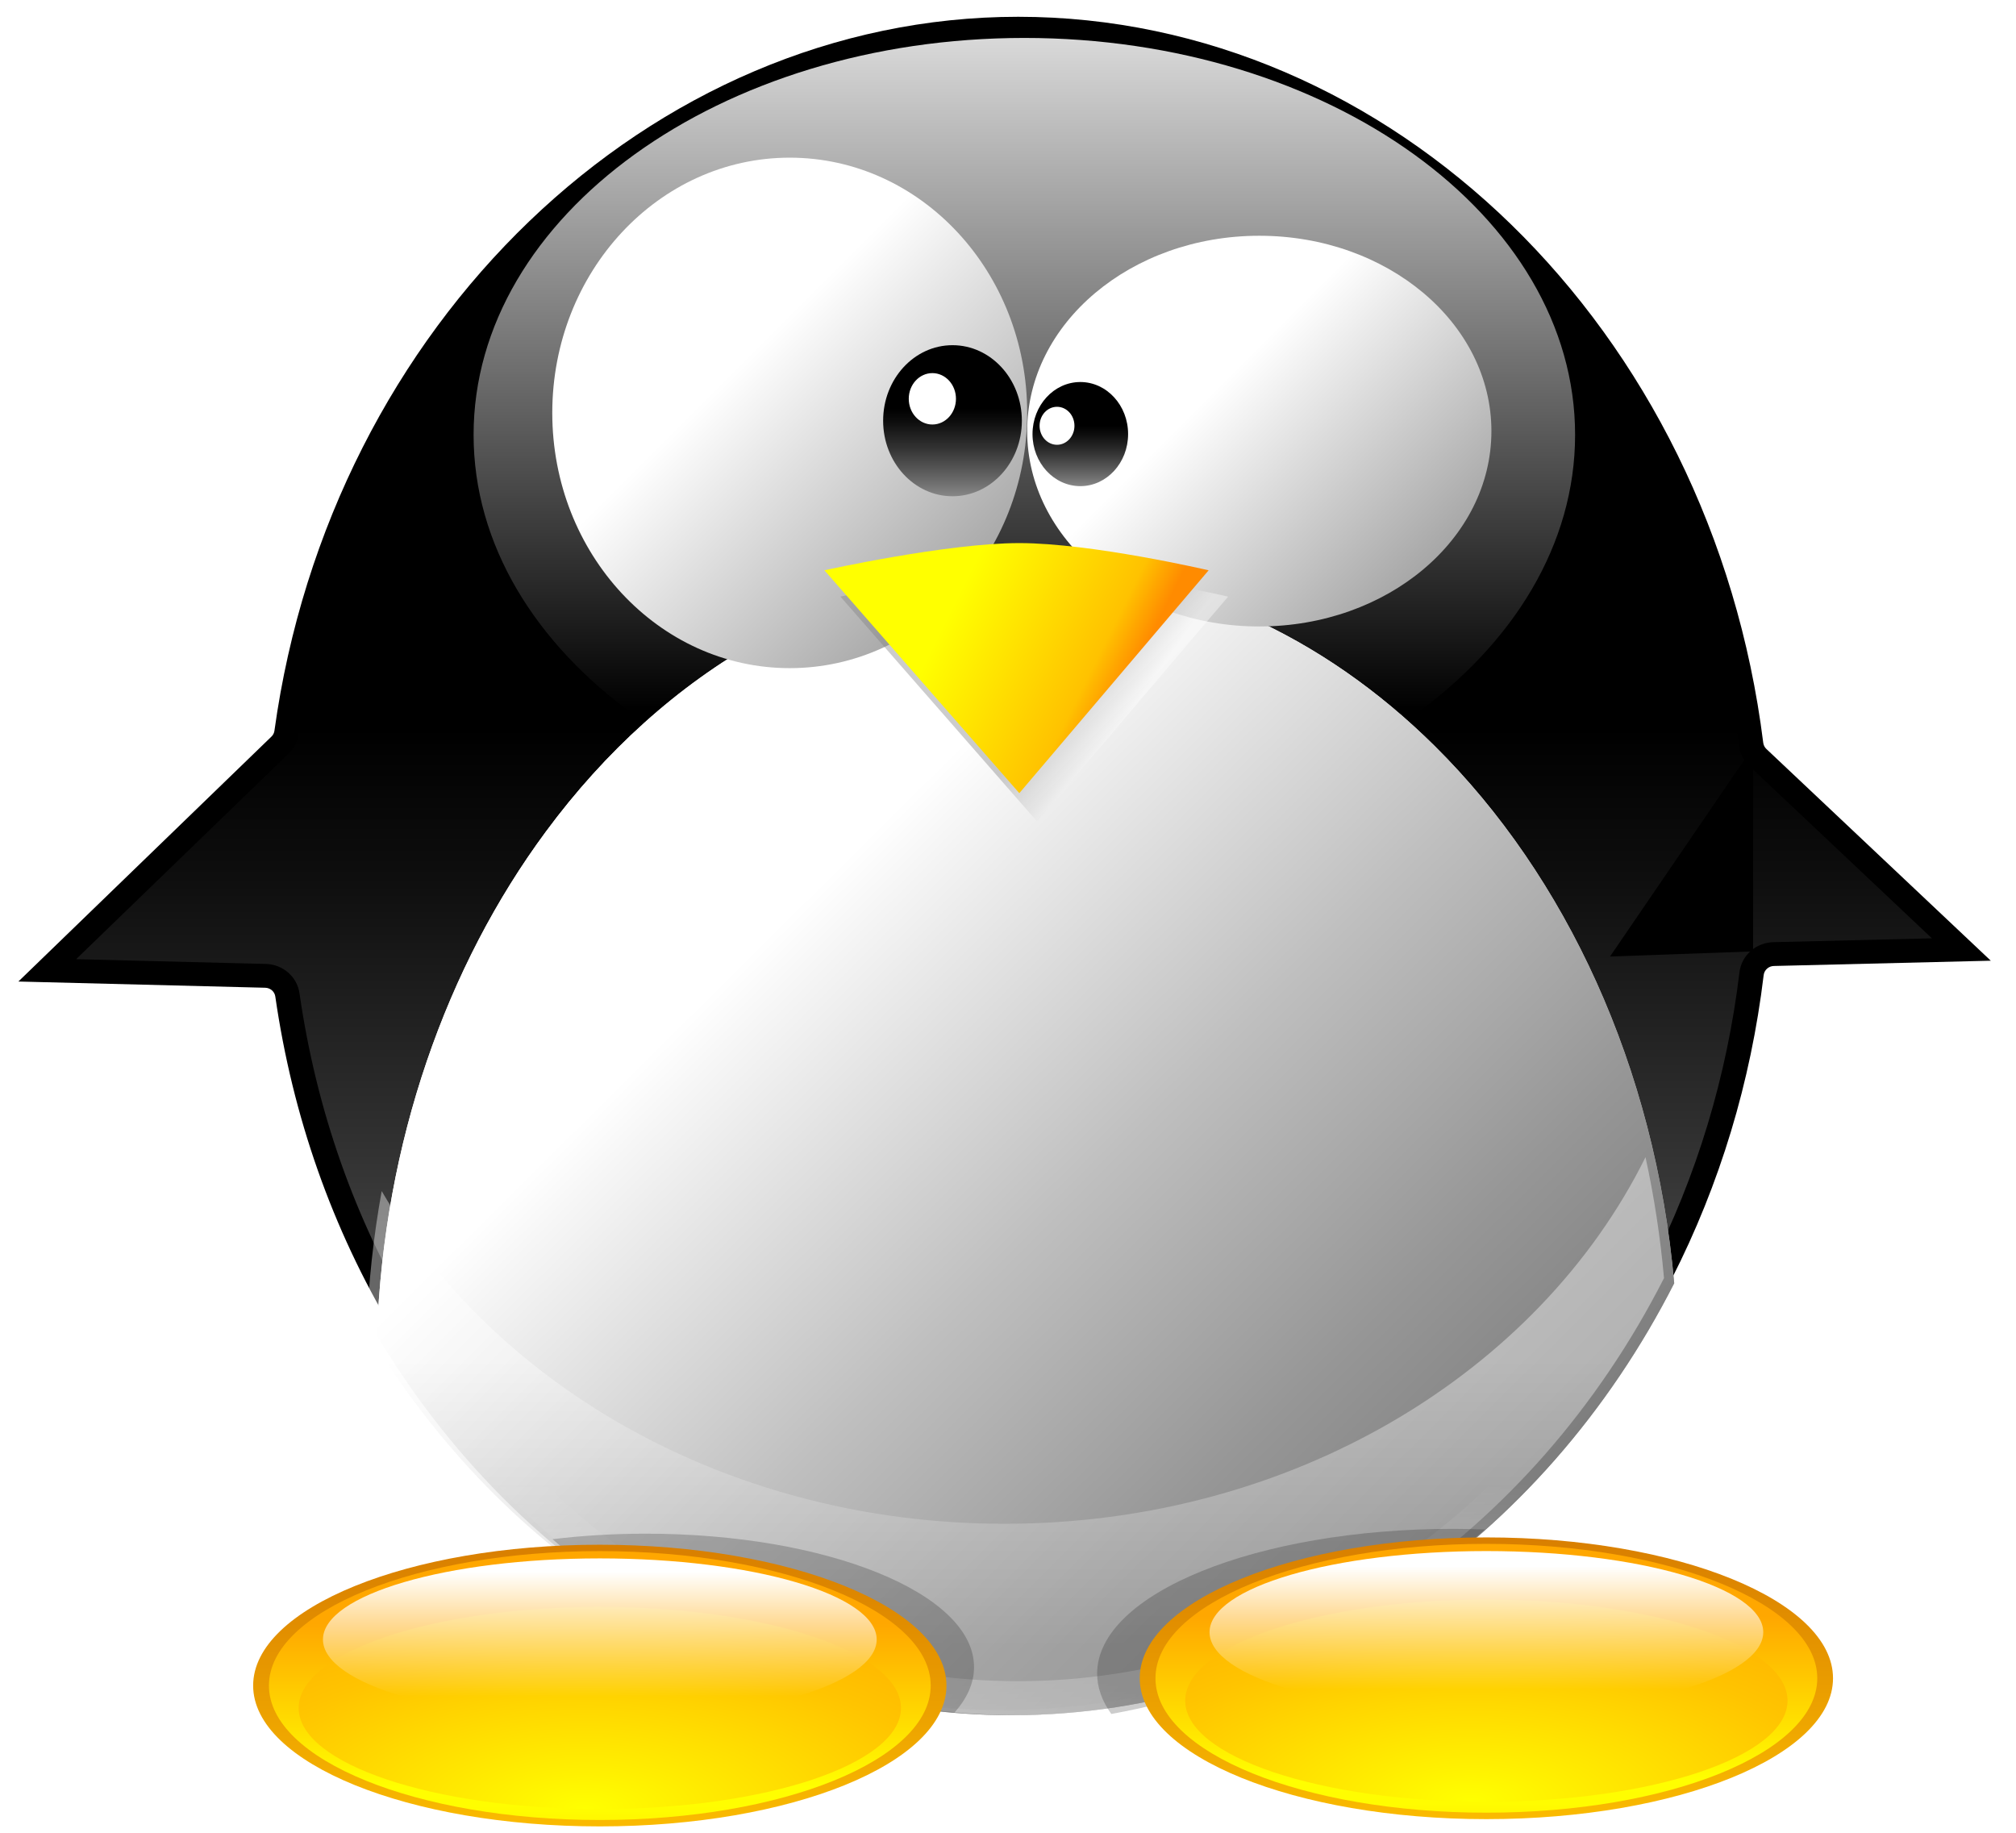<?xml version="1.0" encoding="UTF-8" standalone="no"?>
<svg
   xmlns:a="http://ns.adobe.com/AdobeSVGViewerExtensions/3.0/"
   xmlns:dc="http://purl.org/dc/elements/1.1/"
   xmlns:cc="http://creativecommons.org/ns#"
   xmlns:rdf="http://www.w3.org/1999/02/22-rdf-syntax-ns#"
   xmlns:svg="http://www.w3.org/2000/svg"
   xmlns="http://www.w3.org/2000/svg"
   xmlns:sodipodi="http://sodipodi.sourceforge.net/DTD/sodipodi-0.dtd"
   xmlns:inkscape="http://www.inkscape.org/namespaces/inkscape"
   width="132"
   height="120"
   viewBox="0.419 -0.43 132 120"
   overflow="visible"
   enable-background="new 0.419 -0.43 132 120"
   xml:space="preserve"
   id="svg2"
   sodipodi:version="0.32"
   inkscape:version="0.46"
   sodipodi:docname="cat_block.svg"
   inkscape:output_extension="org.inkscape.output.svg.inkscape"><defs
   id="defs250"><inkscape:perspective
     sodipodi:type="inkscape:persp3d"
     inkscape:vp_x="0 : 60 : 1"
     inkscape:vp_y="0 : 1000 : 0"
     inkscape:vp_z="132 : 60 : 1"
     inkscape:persp3d-origin="66 : 40 : 1"
     id="perspective254" /></defs><sodipodi:namedview
   inkscape:window-height="687"
   inkscape:window-width="640"
   inkscape:pageshadow="2"
   inkscape:pageopacity="0.0"
   guidetolerance="10.0"
   gridtolerance="10.0"
   objecttolerance="10.0"
   borderopacity="1.0"
   bordercolor="#666666"
   pagecolor="#ffffff"
   id="base"
   showgrid="false"
   inkscape:zoom="3.8833333"
   inkscape:cx="66"
   inkscape:cy="60"
   inkscape:window-x="480"
   inkscape:window-y="456"
   inkscape:current-layer="svg2" />
	<g
   id="Layer_1_2_">
		<g
   id="g5">
			<g
   id="g7">
				<path
   d="M18.192 47.798 C18.3 47.696 18.368 47.561 18.388 47.415 C22.066 20.765 43 0.669 67.085       0.669 C91.515 0.669 112.488 21.106 115.87 48.209 C115.891 48.362 115.962       48.501 116.074 48.608 C116.074 48.608 128.752 60.57 130.768 62.471 C128.138       62.534 116.564 62.817 116.564 62.817 C116.224 62.825 115.939 63.079       115.898 63.409 C115.054 70.417 113.033 77.107 109.881 83.29 C101.118 100.508       84.719 111.205 67.084 111.205 C50.63 111.205 35.329 102.034 26.146 86.675       C22.167 80.023 19.577 72.668 18.445 64.817 C18.399 64.491 18.119 64.25       17.785 64.242 C17.785 64.242 4.277 63.902 1.622 63.835 C3.618 61.906 18.192       47.798 18.192 47.798 z"
   id="path9" />
				<linearGradient
   id="XMLID_1_"
   gradientUnits="userSpaceOnUse"
   x1="66.16"
   y1="153.394"
   x2="66.16"
   y2="47.237">
					<stop
   offset="0%"
   style="stop-color:rgb(255,255,255)"
   id="stop12" />
					<stop
   offset="0.203"
   style="stop-color:rgb(194,194,194)"
   id="stop14" />
					<stop
   offset="0.494"
   style="stop-color:rgb(112,112,112)"
   id="stop16" />
					<stop
   offset="0.733"
   style="stop-color:rgb(51,51,51)"
   id="stop18" />
					<stop
   offset="0.908"
   style="stop-color:rgb(14,14,14)"
   id="stop20" />
					<stop
   offset="1"
   style="stop-color:rgb(0,0,0)"
   id="stop22" />
				</linearGradient>
				<path
   d="M114.966 49.731 C114.588 49.377 114.35 48.904 114.286 48.398 C110.999 22.078 90.708       2.23 67.085 2.23 C43.798 2.23 23.544 21.744 19.974 47.624 C19.905 48.109       19.676 48.563 19.317 48.909 C19.317 48.909 10.095 57.833 5.405 62.371 C10.632       62.503 17.826 62.683 17.826 62.683 C18.942 62.711 19.874 63.523 20.028       64.6 C21.13 72.252 23.652 79.412 27.526 85.89 C36.418 100.764 51.206 109.646       67.084 109.646 C84.108 109.646 99.96 99.282 108.452 82.599 C111.516       76.576 113.49 70.057 114.313 63.226 C114.446 62.127 115.387 61.288 116.523       61.258 C116.523 61.258 122.223 61.12 126.913 61.006 C122.47 56.812 114.966       49.731 114.966 49.731 z"
   style="fill:url(#XMLID_1_)"
   id="path24" />
				<linearGradient
   id="XMLID_2_"
   gradientUnits="userSpaceOnUse"
   x1="67.489"
   y1="-5.69"
   x2="67.489"
   y2="46.145">
					<stop
   offset="0"
   style="stop-color:rgb(255,255,255)"
   id="stop27" />
					<stop
   offset="1"
   style="stop-color:rgb(0,0,0)"
   id="stop29" />
				</linearGradient>
				<path
   a:adobe-blending-mode="screen"
   d="M103.55 28.04 C103.55 42.391 87.404 54.024 67.491 54.024 C47.574 54.024 31.428 42.391       31.428 28.04 C31.428 13.689 47.574 2.054 67.491 2.054 C87.404 2.054 103.55       13.688 103.55 28.04 z"
   style="fill:url(#XMLID_2_)"
   id="path31" />
				<path
   d="M71.201 26.431 C71.201 27.174 70.651 27.773 69.971 27.773 C69.292 27.773 68.742 27.174       68.742 26.431 C68.742 25.692 69.293 25.093 69.971 25.093 C70.651 25.092       71.201 25.692 71.201 26.431 z"
   style="fill:rgb(255,255,255)"
   id="path33" />
				<linearGradient
   id="XMLID_3_"
   gradientUnits="userSpaceOnUse"
   x1="57.992"
   y1="67.164"
   x2="101.575"
   y2="110.746">
					<stop
   offset="0.006"
   style="stop-color:rgb(255,255,255)"
   id="stop36" />
					<stop
   offset="0.235"
   style="stop-color:rgb(223,223,223)"
   id="stop38" />
					<stop
   offset="0.573"
   style="stop-color:rgb(182,182,182)"
   id="stop40" />
					<stop
   offset="0.839"
   style="stop-color:rgb(157,157,157)"
   id="stop42" />
					<stop
   offset="1"
   style="stop-color:rgb(148,148,148)"
   id="stop44" />
					<a:midPointStop
   offset="0.006"
   style="stop-color:#FFFFFF" />
					<a:midPointStop
   offset="0.404"
   style="stop-color:#FFFFFF" />
					<a:midPointStop
   offset="1"
   style="stop-color:#949494" />
				</linearGradient>
				<path
   d="M94.375 48.432 C87.07 41.182 77.786 36.836 67.675 36.836 C55.176 36.836 43.942 43.476       36.15 54.036 C29.66 62.825 25.552 74.332 25.1 87.01 C34.059 101.997 49.309       111.872 66.627 111.872 C85.23 111.872 101.444 100.475 110.04 83.588       C108.781 69.404 102.937 56.924 94.375 48.432 z"
   style="fill:url(#XMLID_3_)"
   id="path46" />
				<linearGradient
   id="XMLID_4_"
   gradientUnits="userSpaceOnUse"
   x1="50.924"
   y1="60.007"
   x2="101.229"
   y2="110.661">
					<stop
   offset="0.006"
   style="stop-color:rgb(255,255,255)"
   id="stop49" />
					<stop
   offset="0.049"
   style="stop-color:rgb(247,247,247)"
   id="stop51" />
					<stop
   offset="0.372"
   style="stop-color:rgb(191,191,191)"
   id="stop53" />
					<stop
   offset="0.65"
   style="stop-color:rgb(150,150,150)"
   id="stop55" />
					<stop
   offset="0.868"
   style="stop-color:rgb(124,124,124)"
   id="stop57" />
					<stop
   offset="1"
   style="stop-color:rgb(115,115,115)"
   id="stop59" />
					<a:midPointStop
   offset="0.006"
   style="stop-color:#FFFFFF" />
					<a:midPointStop
   offset="0.404"
   style="stop-color:#FFFFFF" />
					<a:midPointStop
   offset="1"
   style="stop-color:#737373" />
				</linearGradient>
				<path
   d="M94.375 48.432 C87.07 41.182 77.786 36.836 67.675 36.836 C55.176 36.836 43.942 43.476       36.15 54.036 C29.66 62.825 25.552 74.332 25.1 87.01 C34.059 101.997 49.309       111.872 66.627 111.872 C85.23 111.872 101.444 100.475 110.04 83.588       C108.781 69.404 102.937 56.924 94.375 48.432 z"
   style="fill:url(#XMLID_4_)"
   id="path61" />
				<linearGradient
   id="XMLID_5_"
   gradientUnits="userSpaceOnUse"
   x1="48.262"
   y1="22.739"
   x2="66.694"
   y2="41.171">
					<stop
   offset="0.034"
   style="stop-color:rgb(255,255,255)"
   id="stop64" />
					<stop
   offset="1"
   style="stop-color:rgb(148,148,148)"
   id="stop66" />
					<a:midPointStop
   offset="0.034"
   style="stop-color:#FFFFFF" />
					<a:midPointStop
   offset="0.5"
   style="stop-color:#FFFFFF" />
					<a:midPointStop
   offset="1"
   style="stop-color:#949494" />
				</linearGradient>
				<path
   d="M67.675 26.605 C67.675 35.835 60.716 43.316 52.126 43.316 C43.542 43.316 36.58 35.835       36.58 26.605 C36.58 17.374 43.542 9.893 52.126 9.893 C60.716 9.893 67.675       17.374 67.675 26.605 z"
   style="fill:url(#XMLID_5_)"
   id="path68" />
				<linearGradient
   id="XMLID_6_"
   gradientUnits="userSpaceOnUse"
   x1="79.519"
   y1="24.443"
   x2="95.51"
   y2="40.434">
					<stop
   offset="0.034"
   style="stop-color:rgb(255,255,255)"
   id="stop71" />
					<stop
   offset="1"
   style="stop-color:rgb(148,148,148)"
   id="stop73" />
					<a:midPointStop
   offset="0.034"
   style="stop-color:#FFFFFF" />
					<a:midPointStop
   offset="0.5"
   style="stop-color:#FFFFFF" />
					<a:midPointStop
   offset="1"
   style="stop-color:#949494" />
				</linearGradient>
				<path
   d="M98.071 27.797 C98.071 34.863 91.267 40.587 82.873 40.587 C74.479 40.587 67.675 34.863       67.675 27.797 C67.675 20.734 74.479 15.006 82.873 15.006 C91.268 15.006       98.071 20.734 98.071 27.797 z"
   style="fill:url(#XMLID_6_)"
   id="path75" />
				<linearGradient
   id="XMLID_7_"
   gradientUnits="userSpaceOnUse"
   x1="62.784"
   y1="36.09"
   x2="62.784"
   y2="26.315">
					<stop
   offset="0"
   style="stop-color:rgb(255,255,255)"
   id="stop78" />
					<stop
   offset="0.203"
   style="stop-color:rgb(194,194,194)"
   id="stop80" />
					<stop
   offset="0.494"
   style="stop-color:rgb(112,112,112)"
   id="stop82" />
					<stop
   offset="0.733"
   style="stop-color:rgb(51,51,51)"
   id="stop84" />
					<stop
   offset="0.908"
   style="stop-color:rgb(14,14,14)"
   id="stop86" />
					<stop
   offset="1"
   style="stop-color:rgb(0,0,0)"
   id="stop88" />
					<a:midPointStop
   offset="0"
   style="stop-color:#FFFFFF" />
					<a:midPointStop
   offset="0.435"
   style="stop-color:#FFFFFF" />
					<a:midPointStop
   offset="1"
   style="stop-color:#000000" />
				</linearGradient>
				<path
   d="M67.327 27.119 C67.327 29.847 65.293 32.062 62.785 32.062 C60.277 32.062 58.243 29.847       58.243 27.119 C58.243 24.385 60.277 22.171 62.785 22.171 C65.293 22.171       67.327 24.385 67.327 27.119 z"
   style="fill:url(#XMLID_7_)"
   id="path90" />
				<path
   d="M63.012 25.68 C63.012 26.61 62.321 27.364 61.468 27.364 C60.613 27.364 59.921 26.611       59.921 25.68 C59.921 24.752 60.612 23.999 61.468 23.999 C62.32 24 63.012       24.752 63.012 25.68 z"
   style="fill:rgb(255,255,255)"
   id="path92" />
				<linearGradient
   id="XMLID_8_"
   gradientUnits="userSpaceOnUse"
   x1="71.153"
   y1="34.176"
   x2="71.153"
   y2="27.439">
					<stop
   offset="0"
   style="stop-color:rgb(255,255,255)"
   id="stop95" />
					<stop
   offset="0.203"
   style="stop-color:rgb(194,194,194)"
   id="stop97" />
					<stop
   offset="0.494"
   style="stop-color:rgb(112,112,112)"
   id="stop99" />
					<stop
   offset="0.733"
   style="stop-color:rgb(51,51,51)"
   id="stop101" />
					<stop
   offset="0.908"
   style="stop-color:rgb(14,14,14)"
   id="stop103" />
					<stop
   offset="1"
   style="stop-color:rgb(0,0,0)"
   id="stop105" />
					<a:midPointStop
   offset="0"
   style="stop-color:#FFFFFF" />
					<a:midPointStop
   offset="0.435"
   style="stop-color:#FFFFFF" />
					<a:midPointStop
   offset="1"
   style="stop-color:#000000" />
				</linearGradient>
				<path
   d="M74.283 27.992 C74.283 29.873 72.881 31.4 71.155 31.4 C69.426 31.4 68.024 29.874       68.024 27.992 C68.024 26.11 69.427 24.583 71.155 24.583 C72.881 24.583 74.283       26.109 74.283 27.992 z"
   style="fill:url(#XMLID_8_)"
   id="path107" />
				<path
   d="M70.77 27.449 C70.77 28.133 70.259 28.692 69.628 28.692 C68.995 28.692 68.487 28.133       68.487 27.449 C68.487 26.759 68.995 26.205 69.628 26.205 C70.259 26.205       70.77 26.759 70.77 27.449 z"
   style="fill:rgb(255,255,255)"
   id="path109" />
				<linearGradient
   id="XMLID_9_"
   gradientUnits="userSpaceOnUse"
   x1="74.693"
   y1="46.076"
   x2="70.778"
   y2="43.312">
					<stop
   offset="0.034"
   style="stop-color:rgb(255,255,255)"
   id="stop112" />
					<stop
   offset="1"
   style="stop-color:rgb(128,128,128)"
   id="stop114" />
				</linearGradient>
				<path
   a:adobe-blending-mode="multiply"
   d="M55.447 38.633 C55.447 38.633 63.542 36.837 68.323 36.837 C73.105 36.837 80.831 38.633       80.831 38.633 L68.323 53.356 z"
   style="opacity:0.4;fill:url(#XMLID_9_)"
   id="path116" />
				<linearGradient
   id="XMLID_10_"
   gradientUnits="userSpaceOnUse"
   x1="74.108"
   y1="44.581"
   x2="62.927"
   y2="38.991">
					<stop
   offset="0"
   style="stop-color:rgb(255,139,0)"
   id="stop119" />
					<stop
   offset="0.202"
   style="stop-color:rgb(255,194,0)"
   id="stop121" />
					<stop
   offset="1"
   style="stop-color:rgb(255,255,0)"
   id="stop123" />
				</linearGradient>
				<path
   d="M54.399 36.91 C54.399 36.91 62.419 35.128 67.16 35.128 C71.899 35.128 79.555 36.91       79.555 36.91 L67.16 51.501 z"
   style="fill:url(#XMLID_10_)"
   id="path125" />
				<linearGradient
   id="XMLID_11_"
   gradientUnits="userSpaceOnUse"
   x1="66.21"
   y1="139.169"
   x2="66.21"
   y2="96.39">
					<stop
   offset="4.023%"
   style="stop-color:rgb(255,255,255)"
   id="stop128" />
					<stop
   offset="100%"
   style="stop-opacity:0;stop-color:rgb(255,255,255)"
   id="stop130" />
				</linearGradient>
				<path
   a:adobe-blending-mode="screen"
   d="M116.524 61.256 C115.388 61.286 114.447 62.125 114.314 63.224 C113.491 70.055 111.517       76.574 108.453 82.597 C99.961 99.28 84.109 109.644 67.085 109.644 C51.207       109.644 36.418 100.762 27.527 85.888 C23.652 79.409 21.131 72.25 20.029       64.598 C19.875 63.521 18.943 62.709 17.827 62.681 C17.827 62.681 10.633       62.501 5.406 62.369 C10.096 57.831 19.318 48.907 19.318 48.907 C19.676 48.561       19.905 48.108 19.975 47.622 C23.545 21.743 43.799 2.228 67.086 2.228       C90.709 2.228 111 22.077 114.287 48.396 C114.35 48.903 114.589 49.375 114.967       49.729 C114.967 49.729 122.471 56.81 126.915 61.002 C122.225 61.119 116.524       61.256 116.524 61.256 zM116.55 48.13 C113.156 20.933 92.31 0 67.085       0 C42.107 0 21.41 20.522 17.711 47.325 L0 64.462 L17.769 64.907 C18.933 72.987       21.649 80.481 25.555 87.01 C34.514 101.997 49.764 111.872 67.085 111.872       C85.688 111.872 101.902 100.475 110.495 83.588 C113.592 77.505 115.709       70.718 116.579 63.484 L132.419 63.098 z"
   style="fill:url(#XMLID_11_)"
   id="path132" />
				<linearGradient
   id="XMLID_12_"
   gradientUnits="userSpaceOnUse"
   x1="66.9"
   y1="87.963"
   x2="66.9"
   y2="107.37">
					<stop
   offset="0.034"
   style="stop-color:rgb(255,255,255)"
   id="stop135" />
					<stop
   offset="1"
   style="stop-color:rgb(178,178,178)"
   id="stop137" />
				</linearGradient>
				<path
   a:adobe-blending-mode="multiply"
   d="M66.186 99.339 C48.364 99.339 32.939 90.474 25.411 77.555 C24.875 80.509 24.541 83.556       24.429 86.677 C33.39 101.662 48.638 111.536 65.959 111.536 C84.562 111.536       100.777 100.14 109.372 83.254 C109.131 80.549 108.722 77.903 108.16       75.336 C101.165 89.453 85.008 99.339 66.186 99.339 z"
   style="opacity:0.4;fill:url(#XMLID_12_)"
   id="path139" />
				<g
   id="g141">
					<path
   d="M95.565 99.67 C82.694 99.67 72.255 103.914 72.255 109.149 C72.255 110.066 72.583        110.952 73.182 111.791 C82.296 110.146 90.65 105.889 97.65 99.711 C96.962        99.688 96.268 99.67 95.565 99.67 z"
   style="opacity:0.2"
   id="path143" />
					<path
   d="M42.701 99.987 C40.578 99.987 38.533 100.114 36.597 100.347 C44.026 106.774 53.071        110.871 62.911 111.702 C63.741 110.773 64.196 109.769 64.196 108.722 C64.196        103.896 54.572 99.987 42.701 99.987 z"
   style="opacity:0.2"
   id="path145" />
					<g
   id="g147">
						<linearGradient
   id="XMLID_13_"
   gradientUnits="userSpaceOnUse"
   x1="97.741"
   y1="120.684"
   x2="97.741"
   y2="97.179">
							<stop
   offset="0"
   style="stop-color:rgb(255,194,0)"
   id="stop150" />
							<stop
   offset="0.155"
   style="stop-color:rgb(247,181,0)"
   id="stop152" />
							<stop
   offset="0.716"
   style="stop-color:rgb(222,136,0)"
   id="stop154" />
							<stop
   offset="1"
   style="stop-color:rgb(212,119,0)"
   id="stop156" />
						</linearGradient>
						<path
   d="M75.044 109.453 C75.044 114.534 85.227 118.676 97.74 118.676 C110.256 118.676 120.438         114.534 120.438 109.453 C120.438 104.369 110.255 100.231 97.74 100.231         C85.227 100.231 75.044 104.369 75.044 109.453 zM77.109 109.453 C77.109         104.831 86.364 101.071 97.74 101.071 C109.118 101.071 118.376 104.831         118.376 109.453 C118.376 114.075 109.118 117.834 97.74 117.834 C86.364         117.833 77.109 114.075 77.109 109.453 z"
   style="fill:url(#XMLID_13_)"
   id="path158" />
						<linearGradient
   id="XMLID_14_"
   gradientUnits="userSpaceOnUse"
   x1="97.741"
   y1="105.395"
   x2="97.741"
   y2="120.881">
							<stop
   offset="0"
   style="stop-color:rgb(255,167,0)"
   id="stop161" />
							<stop
   offset="0.691"
   style="stop-color:rgb(255,255,0)"
   id="stop163" />
							<stop
   offset="0.792"
   style="stop-color:rgb(255,252,0)"
   id="stop165" />
							<stop
   offset="0.855"
   style="stop-color:rgb(255,244,0)"
   id="stop167" />
							<stop
   offset="0.907"
   style="stop-color:rgb(255,229,0)"
   id="stop169" />
							<stop
   offset="0.953"
   style="stop-color:rgb(255,209,0)"
   id="stop171" />
							<stop
   offset="0.995"
   style="stop-color:rgb(255,183,0)"
   id="stop173" />
							<stop
   offset="1"
   style="stop-color:rgb(255,179,0)"
   id="stop175" />
						</linearGradient>
						<path
   d="M119.407 109.453 C119.407 114.314 109.709 118.255 97.74 118.255 C85.776 118.255 76.075         114.315 76.075 109.453 C76.075 104.593 85.776 100.653 97.74 100.653         C109.709 100.653 119.407 104.592 119.407 109.453 z"
   style="fill:url(#XMLID_14_)"
   id="path177" />
						<radialGradient
   id="XMLID_15_"
   cx="96.747"
   cy="-1002.57"
   r="33.93"
   fx="96.747"
   fy="-1002.57"
   gradientTransform="matrix(1 0 0 0.406 0 524.54)"
   gradientUnits="userSpaceOnUse">
							<stop
   offset="0"
   style="stop-color:rgb(255,255,0)"
   id="stop180" />
							<stop
   offset="0.164"
   style="stop-color:rgb(255,241,0)"
   id="stop182" />
							<stop
   offset="0.719"
   style="stop-color:rgb(255,196,0)"
   id="stop184" />
							<stop
   offset="1"
   style="stop-color:rgb(255,179,0)"
   id="stop186" />
						</radialGradient>
						<path
   d="M117.46 110.92 C117.46 114.577 108.631 117.542 97.74 117.542 C86.851 117.542 78.022         114.577 78.022 110.92 C78.022 107.265 86.851 104.301 97.74 104.301 C108.631         104.301 117.46 107.265 117.46 110.92 z"
   style="fill:url(#XMLID_15_)"
   id="path188" />
						<linearGradient
   id="XMLID_16_"
   gradientUnits="userSpaceOnUse"
   x1="97.743"
   y1="101.476"
   x2="97.743"
   y2="110.175">
							<stop
   offset="7.471%"
   style="stop-color:rgb(255,255,255)"
   id="stop191" />
							<stop
   offset="100%"
   style="stop-opacity:0;stop-color:rgb(255,255,255)"
   id="stop193" />
						</linearGradient>
						<path
   a:adobe-blending-mode="screen"
   d="M115.87 106.437 C115.87 109.371 107.756 111.75 97.74 111.75 C87.729 111.75 79.615         109.37 79.615 106.437 C79.615 103.504 87.729 101.125 97.74 101.125 C107.756         101.125 115.87 103.503 115.87 106.437 z"
   style="fill:url(#XMLID_16_)"
   id="path195" />
					</g>
					<g
   id="g197">
						<linearGradient
   id="XMLID_17_"
   gradientUnits="userSpaceOnUse"
   x1="39.692"
   y1="121.16"
   x2="39.692"
   y2="97.658">
							<stop
   offset="0"
   style="stop-color:rgb(255,194,0)"
   id="stop200" />
							<stop
   offset="0.155"
   style="stop-color:rgb(247,181,0)"
   id="stop202" />
							<stop
   offset="0.716"
   style="stop-color:rgb(222,136,0)"
   id="stop204" />
							<stop
   offset="1"
   style="stop-color:rgb(212,119,0)"
   id="stop206" />
							<a:midPointStop
   offset="0"
   style="stop-color:#FFC200" />
							<a:midPointStop
   offset="0.446"
   style="stop-color:#FFC200" />
							<a:midPointStop
   offset="1"
   style="stop-color:#D47700" />
						</linearGradient>
						<path
   d="M16.994 109.932 C16.994 115.015 27.177 119.152 39.693 119.152 C52.206 119.152 62.389         115.015 62.389 109.932 C62.389 104.848 52.206 100.71 39.693 100.71 C27.177         100.71 16.994 104.848 16.994 109.932 zM19.06 109.932 C19.06 105.309         28.315 101.548 39.694 101.548 C51.069 101.548 60.325 105.309 60.325 109.932         C60.325 114.553 51.07 118.315 39.694 118.315 C28.314 118.315 19.06         114.553 19.06 109.932 z"
   style="fill:url(#XMLID_17_)"
   id="path208" />
						<linearGradient
   id="XMLID_18_"
   gradientUnits="userSpaceOnUse"
   x1="39.693"
   y1="105.872"
   x2="39.693"
   y2="121.36">
							<stop
   offset="0"
   style="stop-color:rgb(255,167,0)"
   id="stop211" />
							<stop
   offset="0.691"
   style="stop-color:rgb(255,255,0)"
   id="stop213" />
							<stop
   offset="0.792"
   style="stop-color:rgb(255,252,0)"
   id="stop215" />
							<stop
   offset="0.855"
   style="stop-color:rgb(255,244,0)"
   id="stop217" />
							<stop
   offset="0.907"
   style="stop-color:rgb(255,229,0)"
   id="stop219" />
							<stop
   offset="0.953"
   style="stop-color:rgb(255,209,0)"
   id="stop221" />
							<stop
   offset="0.995"
   style="stop-color:rgb(255,183,0)"
   id="stop223" />
							<stop
   offset="1"
   style="stop-color:rgb(255,179,0)"
   id="stop225" />
						</linearGradient>
						<path
   d="M61.358 109.932 C61.358 114.794 51.659 118.734 39.693 118.734 C27.725 118.734 18.028         114.795 18.028 109.932 C18.028 105.073 27.725 101.129 39.693 101.129         C51.659 101.129 61.358 105.073 61.358 109.932 z"
   style="fill:url(#XMLID_18_)"
   id="path227" />
						<radialGradient
   id="XMLID_19_"
   cx="38.7"
   cy="-1001.4"
   r="33.927"
   fx="38.7"
   fy="-1001.4"
   gradientTransform="matrix(1 0 0 0.406 0 524.54)"
   gradientUnits="userSpaceOnUse">
							<stop
   offset="0"
   style="stop-color:rgb(255,255,0)"
   id="stop230" />
							<stop
   offset="0.164"
   style="stop-color:rgb(255,241,0)"
   id="stop232" />
							<stop
   offset="0.719"
   style="stop-color:rgb(255,196,0)"
   id="stop234" />
							<stop
   offset="1"
   style="stop-color:rgb(255,179,0)"
   id="stop236" />
							<a:midPointStop
   offset="0"
   style="stop-color:#FFFF00" />
							<a:midPointStop
   offset="0.446"
   style="stop-color:#FFFF00" />
							<a:midPointStop
   offset="1"
   style="stop-color:#FFB300" />
						</radialGradient>
						<path
   d="M59.411 111.399 C59.411 115.058 50.582 118.02 39.693 118.02 C28.801 118.02 19.975         115.058 19.975 111.399 C19.975 107.743 28.801 104.781 39.693 104.781 C50.582         104.781 59.411 107.743 59.411 111.399 z"
   style="fill:url(#XMLID_19_)"
   id="path238" />
						<linearGradient
   id="XMLID_20_"
   gradientUnits="userSpaceOnUse"
   x1="39.692"
   y1="101.956"
   x2="39.692"
   y2="110.654">
							<stop
   offset="5.747%"
   style="stop-color:rgb(255,255,255)"
   id="stop241" />
							<stop
   offset="100%"
   style="stop-opacity:0;stop-color:rgb(255,255,255)"
   id="stop243" />
						</linearGradient>
						<path
   a:adobe-blending-mode="screen"
   d="M57.821 106.915 C57.821 109.85 49.704 112.23 39.694 112.23 C29.681 112.23 21.565         109.849 21.565 106.915 C21.565 103.981 29.681 101.605 39.694 101.605 C49.704         101.605 57.821 103.98 57.821 106.915 z"
   style="fill:url(#XMLID_20_)"
   id="path245" />
					</g>
				</g>
				<path
   d="M115.205 48.479 L105.837 62.197 L115.205 61.863 z"
   id="path247" />
			</g>
		</g>
	</g>
</svg>